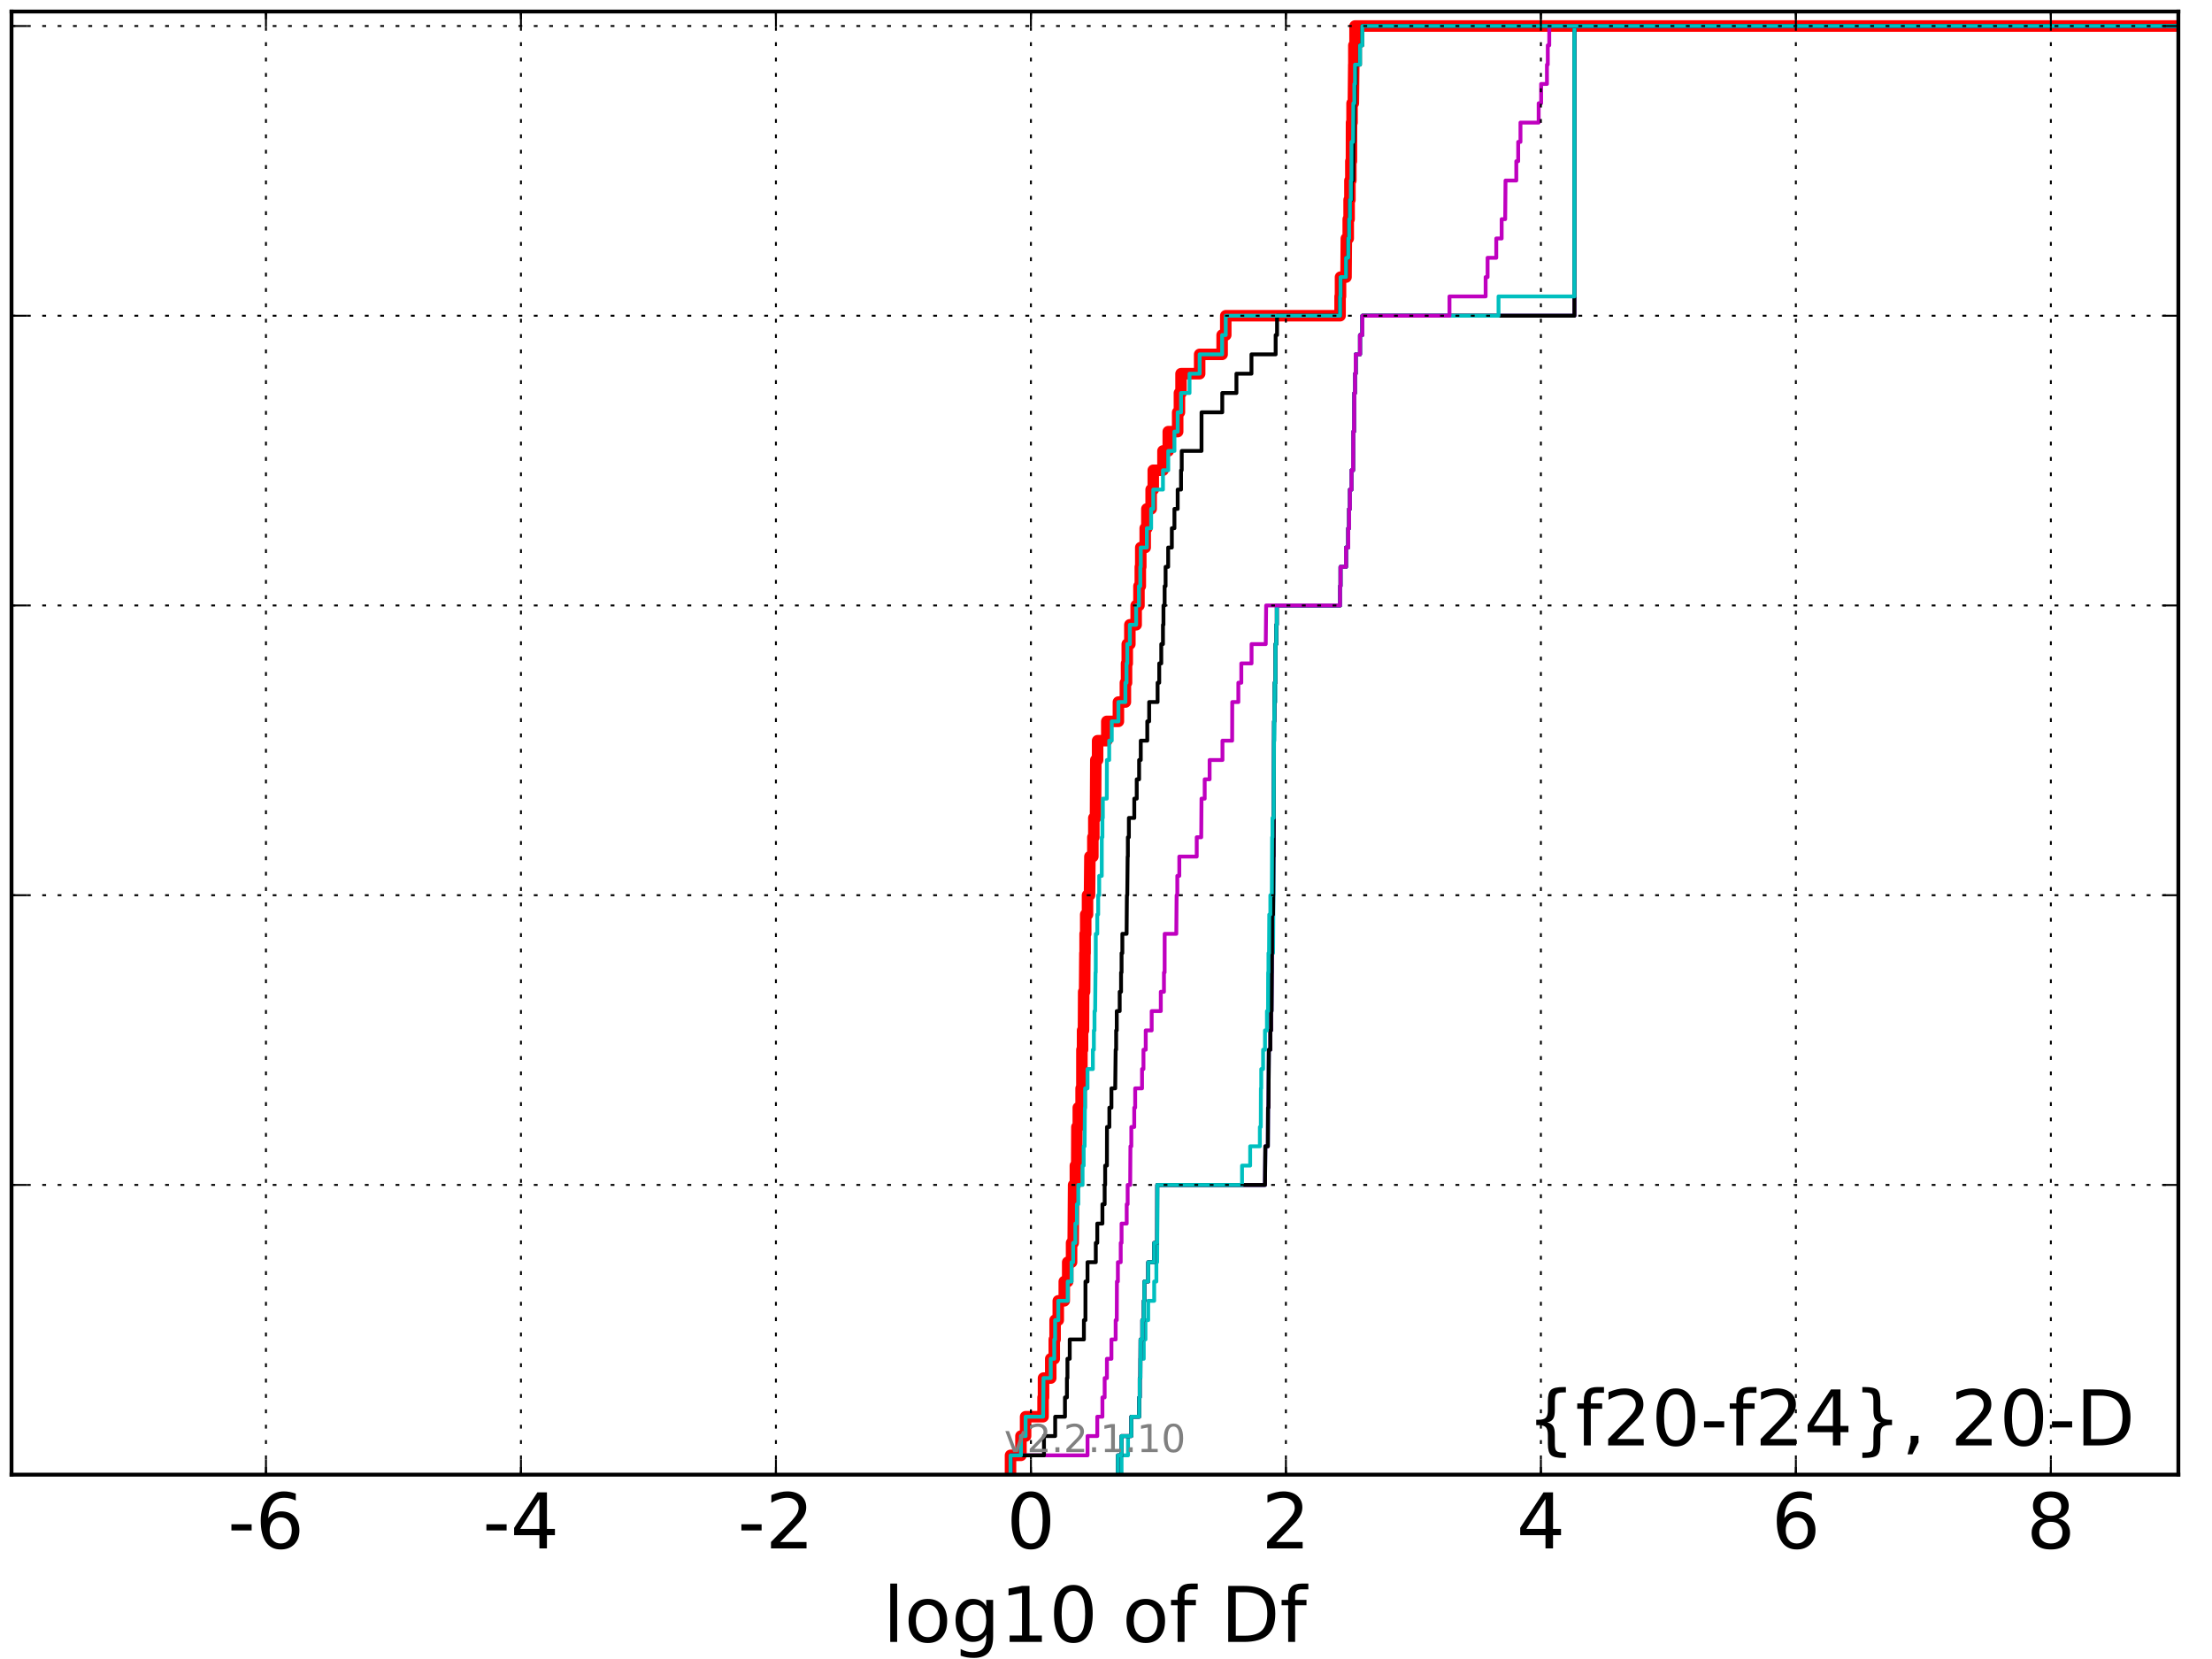 <?xml version="1.0" encoding="utf-8" standalone="no"?>
<!DOCTYPE svg PUBLIC "-//W3C//DTD SVG 1.1//EN"
  "http://www.w3.org/Graphics/SVG/1.1/DTD/svg11.dtd">
<!-- Created with matplotlib (http://matplotlib.org/) -->
<svg height="432pt" version="1.1" viewBox="0 0 576 432" width="576pt" xmlns="http://www.w3.org/2000/svg" xmlns:xlink="http://www.w3.org/1999/xlink">
 <defs>
  <style type="text/css">
*{stroke-linecap:butt;stroke-linejoin:round;stroke-miterlimit:100000;}
  </style>
 </defs>
 <g id="figure_1">
  <g id="patch_1">
   <path d="M 0 432 
L 576 432 
L 576 0 
L 0 0 
z
" style="fill:#ffffff;"/>
  </g>
  <g id="axes_1">
   <g id="patch_2">
    <path d="M 3 384 
L 567.24 384 
L 567.24 3 
L 3 3 
z
" style="fill:#ffffff;"/>
   </g>
   <g id="line2d_1">
    <path clip-path="url(#p2462dfb906)" d="M 263.137 384 
L 263.137 378.97 
L 265.856 378.97 
L 265.856 373.941 
L 267.063 373.941 
L 267.063 368.911 
L 271.611 368.911 
L 271.611 363.881 
L 271.727 363.881 
L 271.727 358.851 
L 273.613 358.851 
L 273.613 353.822 
L 274.531 353.822 
L 274.531 348.792 
L 274.745 348.792 
L 274.745 343.762 
L 275.573 343.762 
L 275.573 338.733 
L 277.133 338.733 
L 277.133 333.703 
L 278.027 333.703 
L 278.027 328.673 
L 279.034 328.673 
L 279.034 323.644 
L 279.456 323.644 
L 279.565 308.554 
L 280.022 308.554 
L 280.022 303.525 
L 280.378 303.525 
L 280.418 293.465 
L 280.786 293.465 
L 280.786 288.436 
L 281.516 288.436 
L 281.516 283.406 
L 281.72 283.406 
L 281.726 273.347 
L 281.899 273.347 
L 281.899 268.317 
L 282.138 268.317 
L 282.186 258.257 
L 282.429 258.257 
L 282.5 248.198 
L 282.557 248.198 
L 282.557 243.168 
L 282.717 243.168 
L 282.717 238.139 
L 283.187 238.139 
L 283.187 233.109 
L 283.712 233.109 
L 283.809 223.05 
L 284.578 223.05 
L 284.578 218.02 
L 284.831 218.02 
L 284.831 212.99 
L 285.266 212.99 
L 285.348 197.901 
L 285.817 197.901 
L 285.817 192.871 
L 288.208 192.871 
L 288.208 187.842 
L 291.231 187.842 
L 291.231 182.812 
L 293.048 182.812 
L 293.048 177.782 
L 293.35 177.782 
L 293.35 172.752 
L 293.537 172.752 
L 293.537 167.723 
L 294.214 167.723 
L 294.214 162.693 
L 295.853 162.693 
L 295.853 157.663 
L 296.582 157.663 
L 296.582 152.634 
L 296.934 152.634 
L 296.934 147.604 
L 297.054 147.604 
L 297.054 142.574 
L 298.209 142.574 
L 298.209 137.545 
L 298.641 137.545 
L 298.641 132.515 
L 299.753 132.515 
L 299.753 127.485 
L 300.307 127.485 
L 300.307 122.455 
L 302.834 122.455 
L 302.834 117.426 
L 304.212 117.426 
L 304.212 112.396 
L 306.664 112.396 
L 306.664 107.366 
L 307.119 107.366 
L 307.119 102.337 
L 307.54 102.337 
L 307.54 97.307 
L 312.388 97.307 
L 312.388 92.277 
L 318.239 92.277 
L 318.239 87.248 
L 319.186 87.248 
L 319.186 82.218 
L 348.954 82.218 
L 348.954 77.188 
L 349.067 77.188 
L 349.067 72.158 
L 350.503 72.158 
L 350.583 62.099 
L 351.077 62.099 
L 351.077 57.069 
L 351.304 57.069 
L 351.304 52.04 
L 351.515 52.04 
L 351.515 47.01 
L 351.758 47.01 
L 351.758 41.98 
L 351.916 41.98 
L 351.934 31.921 
L 352.074 31.921 
L 352.074 26.891 
L 352.409 26.891 
L 352.516 16.832 
L 352.541 16.832 
L 352.541 11.802 
L 352.846 11.802 
L 352.846 6.772 
L 352.846 6.772 
L 567.24 6.772 
L 567.24 6.772 
" style="fill:none;stroke:#ff0000;stroke-linecap:square;stroke-width:3.0;"/>
   </g>
   <g id="line2d_2">
    <path clip-path="url(#p2462dfb906)" d="M 292.053 384 
L 292.053 378.97 
L 293.734 378.97 
L 293.734 373.941 
L 294.594 373.941 
L 294.594 368.911 
L 296.648 368.911 
L 296.648 363.881 
L 296.785 363.881 
L 296.785 358.851 
L 296.955 358.851 
L 296.955 353.822 
L 297.833 353.822 
L 297.833 348.792 
L 298.275 348.792 
L 298.275 343.762 
L 298.989 343.762 
L 298.989 338.733 
L 300.549 338.733 
L 300.549 333.703 
L 301.116 333.703 
L 301.116 328.673 
L 301.322 328.673 
L 301.419 308.554 
L 329.404 308.554 
L 329.495 298.495 
L 330.149 298.495 
L 330.195 288.436 
L 330.307 288.436 
L 330.405 273.347 
L 330.795 273.347 
L 330.795 268.317 
L 330.994 268.317 
L 330.994 263.287 
L 331.106 263.287 
L 331.18 253.228 
L 331.258 253.228 
L 331.258 248.198 
L 331.503 248.198 
L 331.602 233.109 
L 331.646 233.109 
L 331.755 192.871 
L 331.84 192.871 
L 331.908 182.812 
L 332.122 182.812 
L 332.139 167.723 
L 332.35 167.723 
L 332.35 162.693 
L 332.482 162.693 
L 332.482 157.663 
L 348.954 157.663 
L 348.954 152.634 
L 349.067 152.634 
L 349.067 147.604 
L 350.503 147.604 
L 350.503 142.574 
L 351.077 142.574 
L 351.077 137.545 
L 351.304 137.545 
L 351.304 132.515 
L 351.515 132.515 
L 351.515 127.485 
L 351.934 127.485 
L 351.934 122.455 
L 352.338 122.455 
L 352.409 112.396 
L 352.587 112.396 
L 352.675 102.337 
L 352.846 102.337 
L 352.846 97.307 
L 353.022 97.307 
L 353.022 92.277 
L 354.141 92.277 
L 354.141 87.248 
L 354.745 87.248 
L 354.745 82.218 
L 409.973 82.218 
L 409.973 6.772 
L 409.973 6.772 
L 567.24 6.772 
L 567.24 6.772 
" style="fill:none;stroke:#00bfbf;stroke-linecap:square;"/>
   </g>
   <g id="line2d_3">
    <path clip-path="url(#p2462dfb906)" d="M 291.093 384 
L 291.093 378.97 
L 292.053 378.97 
L 292.053 373.941 
L 294.594 373.941 
L 294.594 368.911 
L 296.648 368.911 
L 296.648 363.881 
L 296.785 363.881 
L 296.785 358.851 
L 296.955 358.851 
L 296.997 348.792 
L 297.448 348.792 
L 297.448 343.762 
L 297.833 343.762 
L 297.833 338.733 
L 297.999 338.733 
L 297.999 333.703 
L 298.989 333.703 
L 298.989 328.673 
L 300.549 328.673 
L 300.549 323.644 
L 301.322 323.644 
L 301.34 308.554 
L 329.404 308.554 
L 329.495 298.495 
L 330.149 298.495 
L 330.195 288.436 
L 330.307 288.436 
L 330.405 273.347 
L 330.795 273.347 
L 330.795 268.317 
L 330.994 268.317 
L 330.994 263.287 
L 331.106 263.287 
L 331.205 248.198 
L 331.235 248.198 
L 331.258 238.139 
L 331.503 238.139 
L 331.602 223.05 
L 331.646 223.05 
L 331.755 187.842 
L 331.84 187.842 
L 331.908 177.782 
L 332.122 177.782 
L 332.139 167.723 
L 332.35 167.723 
L 332.35 162.693 
L 332.482 162.693 
L 332.482 157.663 
L 348.954 157.663 
L 348.954 152.634 
L 349.067 152.634 
L 349.067 147.604 
L 350.503 147.604 
L 350.503 142.574 
L 351.077 142.574 
L 351.077 137.545 
L 351.304 137.545 
L 351.304 132.515 
L 351.515 132.515 
L 351.515 127.485 
L 351.934 127.485 
L 351.934 122.455 
L 352.338 122.455 
L 352.409 112.396 
L 352.587 112.396 
L 352.675 102.337 
L 352.846 102.337 
L 352.846 97.307 
L 353.022 97.307 
L 353.022 92.277 
L 354.141 92.277 
L 354.141 87.248 
L 354.745 87.248 
L 354.745 82.218 
L 409.973 82.218 
L 409.973 6.772 
L 409.973 6.772 
L 567.24 6.772 
L 567.24 6.772 
" style="fill:none;stroke:#bf00bf;stroke-linecap:square;"/>
   </g>
   <g id="line2d_4">
    <path clip-path="url(#p2462dfb906)" d="M 291.093 384 
L 291.093 378.97 
L 292.053 378.97 
L 292.053 373.941 
L 294.594 373.941 
L 294.594 368.911 
L 296.648 368.911 
L 296.648 363.881 
L 296.785 363.881 
L 296.785 358.851 
L 296.955 358.851 
L 296.997 348.792 
L 297.448 348.792 
L 297.448 343.762 
L 297.833 343.762 
L 297.833 338.733 
L 297.999 338.733 
L 297.999 333.703 
L 298.989 333.703 
L 298.989 328.673 
L 300.549 328.673 
L 300.549 323.644 
L 301.322 323.644 
L 301.34 308.554 
L 329.404 308.554 
L 329.495 298.495 
L 330.149 298.495 
L 330.195 288.436 
L 330.307 288.436 
L 330.405 273.347 
L 330.795 273.347 
L 330.795 268.317 
L 330.994 268.317 
L 330.994 263.287 
L 331.106 263.287 
L 331.205 248.198 
L 331.235 248.198 
L 331.258 238.139 
L 331.503 238.139 
L 331.602 223.05 
L 331.646 223.05 
L 331.755 187.842 
L 331.84 187.842 
L 331.908 177.782 
L 332.122 177.782 
L 332.139 167.723 
L 332.35 167.723 
L 332.35 162.693 
L 332.482 162.693 
L 332.482 157.663 
L 348.954 157.663 
L 348.954 152.634 
L 349.067 152.634 
L 349.067 147.604 
L 350.503 147.604 
L 350.503 142.574 
L 351.077 142.574 
L 351.077 137.545 
L 351.304 137.545 
L 351.304 132.515 
L 351.515 132.515 
L 351.515 127.485 
L 351.934 127.485 
L 351.934 122.455 
L 352.338 122.455 
L 352.409 112.396 
L 352.587 112.396 
L 352.675 102.337 
L 352.846 102.337 
L 352.846 97.307 
L 353.022 97.307 
L 353.022 92.277 
L 354.141 92.277 
L 354.141 87.248 
L 354.745 87.248 
L 354.745 82.218 
L 409.973 82.218 
L 409.973 6.772 
L 409.973 6.772 
L 567.24 6.772 
L 567.24 6.772 
" style="fill:none;stroke:#000000;stroke-linecap:square;"/>
   </g>
   <g id="line2d_5">
    <path clip-path="url(#p2462dfb906)" d="M 291.093 384 
L 291.093 378.97 
L 292.053 378.97 
L 292.053 373.941 
L 294.594 373.941 
L 294.594 368.911 
L 296.648 368.911 
L 296.648 363.881 
L 296.785 363.881 
L 296.785 358.851 
L 296.955 358.851 
L 296.997 348.792 
L 297.448 348.792 
L 297.448 343.762 
L 297.833 343.762 
L 297.833 338.733 
L 297.999 338.733 
L 297.999 333.703 
L 298.989 333.703 
L 298.989 328.673 
L 300.549 328.673 
L 300.549 323.644 
L 301.322 323.644 
L 301.34 308.554 
L 323.425 308.554 
L 323.425 303.525 
L 325.54 303.525 
L 325.54 298.495 
L 328.063 298.495 
L 328.063 293.465 
L 328.307 293.465 
L 328.338 283.406 
L 328.426 283.406 
L 328.426 278.376 
L 328.907 278.376 
L 328.907 273.347 
L 329.404 273.347 
L 329.404 268.317 
L 329.91 268.317 
L 329.91 263.287 
L 330.195 263.287 
L 330.223 253.228 
L 330.307 253.228 
L 330.307 248.198 
L 330.459 248.198 
L 330.515 238.139 
L 330.795 238.139 
L 330.795 233.109 
L 331.18 233.109 
L 331.258 218.02 
L 331.352 218.02 
L 331.352 212.99 
L 331.67 212.99 
L 331.749 187.842 
L 331.84 187.842 
L 331.908 177.782 
L 332.122 177.782 
L 332.139 167.723 
L 332.35 167.723 
L 332.35 162.693 
L 332.482 162.693 
L 332.482 157.663 
L 348.954 157.663 
L 348.954 152.634 
L 349.067 152.634 
L 349.067 147.604 
L 350.503 147.604 
L 350.503 142.574 
L 351.077 142.574 
L 351.077 137.545 
L 351.304 137.545 
L 351.304 132.515 
L 351.515 132.515 
L 351.515 127.485 
L 351.934 127.485 
L 351.934 122.455 
L 352.338 122.455 
L 352.409 112.396 
L 352.587 112.396 
L 352.675 102.337 
L 352.846 102.337 
L 352.846 97.307 
L 353.022 97.307 
L 353.022 92.277 
L 354.141 92.277 
L 354.141 87.248 
L 354.745 87.248 
L 354.745 82.218 
L 390.215 82.218 
L 390.215 77.188 
L 409.973 77.188 
L 409.973 6.772 
L 409.973 6.772 
L 567.24 6.772 
L 567.24 6.772 
" style="fill:none;stroke:#00bfbf;stroke-linecap:square;"/>
   </g>
   <g id="line2d_6">
    <path clip-path="url(#p2462dfb906)" d="M 263.159 384 
L 263.159 378.97 
L 283.192 378.97 
L 283.192 373.941 
L 285.729 373.941 
L 285.729 368.911 
L 287.068 368.911 
L 287.068 363.881 
L 287.652 363.881 
L 287.652 358.851 
L 288.24 358.851 
L 288.24 353.822 
L 289.417 353.822 
L 289.417 348.792 
L 290.512 348.792 
L 290.512 343.762 
L 290.804 343.762 
L 290.843 333.703 
L 291.093 333.703 
L 291.093 328.673 
L 291.834 328.673 
L 291.834 323.644 
L 292.053 323.644 
L 292.053 318.614 
L 293.391 318.614 
L 293.391 313.584 
L 293.638 313.584 
L 293.638 308.554 
L 294.298 308.554 
L 294.361 298.495 
L 294.594 298.495 
L 294.594 293.465 
L 295.355 293.465 
L 295.355 288.436 
L 295.598 288.436 
L 295.598 283.406 
L 297.385 283.406 
L 297.385 278.376 
L 297.757 278.376 
L 297.757 273.347 
L 298.347 273.347 
L 298.347 268.317 
L 299.894 268.317 
L 299.894 263.287 
L 302.27 263.287 
L 302.27 258.257 
L 303.092 258.257 
L 303.092 253.228 
L 303.268 253.228 
L 303.279 243.168 
L 306.306 243.168 
L 306.39 233.109 
L 306.569 233.109 
L 306.569 228.079 
L 307.089 228.079 
L 307.089 223.05 
L 311.626 223.05 
L 311.626 218.02 
L 312.796 218.02 
L 312.871 207.96 
L 313.7 207.96 
L 313.7 202.931 
L 314.981 202.931 
L 314.981 197.901 
L 318.327 197.901 
L 318.327 192.871 
L 320.849 192.871 
L 320.877 182.812 
L 322.464 182.812 
L 322.464 177.782 
L 323.232 177.782 
L 323.232 172.752 
L 325.902 172.752 
L 325.902 167.723 
L 329.599 167.723 
L 329.702 157.663 
L 348.954 157.663 
L 348.954 152.634 
L 349.067 152.634 
L 349.067 147.604 
L 350.503 147.604 
L 350.503 142.574 
L 351.077 142.574 
L 351.077 137.545 
L 351.304 137.545 
L 351.304 132.515 
L 351.515 132.515 
L 351.515 127.485 
L 351.934 127.485 
L 351.934 122.455 
L 352.338 122.455 
L 352.409 112.396 
L 352.587 112.396 
L 352.675 102.337 
L 352.846 102.337 
L 352.846 97.307 
L 353.022 97.307 
L 353.022 92.277 
L 354.141 92.277 
L 354.141 87.248 
L 354.745 87.248 
L 354.745 82.218 
L 377.441 82.218 
L 377.441 77.188 
L 386.856 77.188 
L 386.856 72.158 
L 387.363 72.158 
L 387.363 67.129 
L 389.625 67.129 
L 389.625 62.099 
L 391.031 62.099 
L 391.031 57.069 
L 391.946 57.069 
L 392.036 47.01 
L 394.841 47.01 
L 394.841 41.98 
L 395.334 41.98 
L 395.334 36.95 
L 395.927 36.95 
L 395.927 31.921 
L 400.665 31.921 
L 400.665 26.891 
L 401.31 26.891 
L 401.31 21.861 
L 402.821 21.861 
L 402.821 16.832 
L 403.04 16.832 
L 403.04 11.802 
L 403.425 11.802 
L 403.425 6.772 
L 403.425 6.772 
L 567.24 6.772 
L 567.24 6.772 
" style="fill:none;stroke:#bf00bf;stroke-linecap:square;"/>
   </g>
   <g id="line2d_7">
    <path clip-path="url(#p2462dfb906)" d="M 263.137 384 
L 263.137 378.97 
L 271.852 378.97 
L 271.852 373.941 
L 274.765 373.941 
L 274.765 368.911 
L 277.318 368.911 
L 277.318 363.881 
L 277.829 363.881 
L 277.829 358.851 
L 277.96 358.851 
L 277.96 353.822 
L 278.554 353.822 
L 278.554 348.792 
L 282.247 348.792 
L 282.247 343.762 
L 282.644 343.762 
L 282.653 333.703 
L 283.187 333.703 
L 283.187 328.673 
L 285.345 328.673 
L 285.345 323.644 
L 285.729 323.644 
L 285.729 318.614 
L 287.068 318.614 
L 287.068 313.584 
L 287.652 313.584 
L 287.652 308.554 
L 287.782 308.554 
L 287.782 303.525 
L 288.24 303.525 
L 288.261 293.465 
L 288.875 293.465 
L 288.875 288.436 
L 289.417 288.436 
L 289.417 283.406 
L 290.401 283.406 
L 290.512 273.347 
L 290.642 273.347 
L 290.642 268.317 
L 290.804 268.317 
L 290.804 263.287 
L 291.565 263.287 
L 291.565 258.257 
L 291.921 258.257 
L 291.921 253.228 
L 292.053 253.228 
L 292.053 248.198 
L 292.258 248.198 
L 292.258 243.168 
L 293.364 243.168 
L 293.445 233.109 
L 293.537 233.109 
L 293.638 223.05 
L 293.695 223.05 
L 293.695 218.02 
L 293.958 218.02 
L 293.958 212.99 
L 295.367 212.99 
L 295.367 207.96 
L 296.004 207.96 
L 296.004 202.931 
L 296.622 202.931 
L 296.622 197.901 
L 297.054 197.901 
L 297.054 192.871 
L 298.748 192.871 
L 298.748 187.842 
L 299.239 187.842 
L 299.239 182.812 
L 301.435 182.812 
L 301.435 177.782 
L 301.862 177.782 
L 301.862 172.752 
L 302.391 172.752 
L 302.391 167.723 
L 302.834 167.723 
L 302.834 162.693 
L 302.962 162.693 
L 302.962 157.663 
L 303.268 157.663 
L 303.268 152.634 
L 303.518 152.634 
L 303.518 147.604 
L 304.188 147.604 
L 304.188 142.574 
L 305.146 142.574 
L 305.146 137.545 
L 305.82 137.545 
L 305.82 132.515 
L 306.664 132.515 
L 306.664 127.485 
L 307.54 127.485 
L 307.54 122.455 
L 307.719 122.455 
L 307.719 117.426 
L 312.871 117.426 
L 312.877 107.366 
L 318.275 107.366 
L 318.275 102.337 
L 321.964 102.337 
L 321.964 97.307 
L 325.878 97.307 
L 325.878 92.277 
L 332.178 92.277 
L 332.178 87.248 
L 332.544 87.248 
L 332.544 82.218 
L 348.954 82.218 
L 348.954 77.188 
L 349.067 77.188 
L 349.067 72.158 
L 350.503 72.158 
L 350.503 67.129 
L 351.077 67.129 
L 351.077 62.099 
L 351.304 62.099 
L 351.304 57.069 
L 351.515 57.069 
L 351.515 52.04 
L 351.934 52.04 
L 351.934 47.01 
L 352.338 47.01 
L 352.409 36.95 
L 352.587 36.95 
L 352.675 26.891 
L 352.846 26.891 
L 352.846 21.861 
L 353.022 21.861 
L 353.022 16.832 
L 354.141 16.832 
L 354.141 11.802 
L 354.745 11.802 
L 354.745 6.772 
L 354.745 6.772 
L 567.24 6.772 
L 567.24 6.772 
" style="fill:none;stroke:#000000;stroke-linecap:square;"/>
   </g>
   <g id="line2d_8">
    <path clip-path="url(#p2462dfb906)" d="M 263.137 384 
L 263.137 378.97 
L 265.856 378.97 
L 265.856 373.941 
L 267.063 373.941 
L 267.063 368.911 
L 271.617 368.911 
L 271.727 358.851 
L 273.613 358.851 
L 273.613 353.822 
L 274.531 353.822 
L 274.531 348.792 
L 274.745 348.792 
L 274.745 343.762 
L 275.573 343.762 
L 275.573 338.733 
L 278.027 338.733 
L 278.027 333.703 
L 279.034 333.703 
L 279.034 328.673 
L 279.456 328.673 
L 279.456 323.644 
L 280.022 323.644 
L 280.022 318.614 
L 280.418 318.614 
L 280.418 313.584 
L 280.786 313.584 
L 280.786 308.554 
L 281.899 308.554 
L 281.899 303.525 
L 282.186 303.525 
L 282.186 298.495 
L 282.429 298.495 
L 282.5 288.436 
L 282.557 288.436 
L 282.557 283.406 
L 283.187 283.406 
L 283.187 278.376 
L 284.578 278.376 
L 284.578 273.347 
L 284.841 273.347 
L 284.841 268.317 
L 285.006 268.317 
L 285.006 263.287 
L 285.172 263.287 
L 285.265 253.228 
L 285.337 253.228 
L 285.345 243.168 
L 285.729 243.168 
L 285.729 238.139 
L 285.967 238.139 
L 285.967 233.109 
L 286.226 233.109 
L 286.226 228.079 
L 286.897 228.079 
L 286.902 218.02 
L 287.068 218.02 
L 287.068 212.99 
L 287.18 212.99 
L 287.18 207.96 
L 288.208 207.96 
L 288.24 197.901 
L 288.83 197.901 
L 288.83 192.871 
L 289.501 192.871 
L 289.501 187.842 
L 291.231 187.842 
L 291.231 182.812 
L 293.048 182.812 
L 293.048 177.782 
L 293.35 177.782 
L 293.35 172.752 
L 293.537 172.752 
L 293.537 167.723 
L 294.214 167.723 
L 294.214 162.693 
L 295.853 162.693 
L 295.853 157.663 
L 296.582 157.663 
L 296.582 152.634 
L 296.934 152.634 
L 296.934 147.604 
L 297.054 147.604 
L 297.054 142.574 
L 298.641 142.574 
L 298.641 137.545 
L 299.753 137.545 
L 299.753 132.515 
L 300.307 132.515 
L 300.307 127.485 
L 302.834 127.485 
L 302.834 122.455 
L 304.212 122.455 
L 304.212 117.426 
L 305.82 117.426 
L 305.82 112.396 
L 306.664 112.396 
L 306.664 107.366 
L 307.54 107.366 
L 307.54 102.337 
L 309.753 102.337 
L 309.753 97.307 
L 312.388 97.307 
L 312.388 92.277 
L 318.239 92.277 
L 318.239 87.248 
L 319.186 87.248 
L 319.186 82.218 
L 348.954 82.218 
L 348.954 77.188 
L 349.067 77.188 
L 349.067 72.158 
L 350.503 72.158 
L 350.503 67.129 
L 351.077 67.129 
L 351.077 62.099 
L 351.304 62.099 
L 351.304 57.069 
L 351.515 57.069 
L 351.515 52.04 
L 351.758 52.04 
L 351.758 47.01 
L 351.916 47.01 
L 351.934 36.95 
L 352.338 36.95 
L 352.409 26.891 
L 352.675 26.891 
L 352.675 21.861 
L 352.846 21.861 
L 352.846 16.832 
L 354.141 16.832 
L 354.141 11.802 
L 354.745 11.802 
L 354.745 6.772 
L 354.745 6.772 
L 567.24 6.772 
L 567.24 6.772 
" style="fill:none;stroke:#00bfbf;stroke-linecap:square;"/>
   </g>
   <g id="patch_3">
    <path d="M 3 3 
L 567.24 3 
" style="fill:none;stroke:#000000;stroke-linecap:square;stroke-linejoin:miter;"/>
   </g>
   <g id="patch_4">
    <path d="M 567.24 384 
L 567.24 3 
" style="fill:none;stroke:#000000;stroke-linecap:square;stroke-linejoin:miter;"/>
   </g>
   <g id="patch_5">
    <path d="M 3 384 
L 567.24 384 
" style="fill:none;stroke:#000000;stroke-linecap:square;stroke-linejoin:miter;"/>
   </g>
   <g id="patch_6">
    <path d="M 3 384 
L 3 3 
" style="fill:none;stroke:#000000;stroke-linecap:square;stroke-linejoin:miter;"/>
   </g>
   <g id="matplotlib.axis_1">
    <g id="xtick_1"/>
    <g id="xtick_2">
     <g id="line2d_9">
      <path clip-path="url(#p2462dfb906)" d="M 69.255 384 
L 69.255 3 
" style="fill:none;stroke:#000000;stroke-dasharray:1,3;stroke-dashoffset:0.0;stroke-width:0.5;"/>
     </g>
     <g id="line2d_10">
      <defs>
       <path d="M 0 0 
L 0 -4 
" id="me1a0be12e6" style="stroke:#000000;stroke-width:0.5;"/>
      </defs>
      <g>
       <use style="stroke:#000000;stroke-width:0.5;" x="69.255" xlink:href="#me1a0be12e6" y="384.0"/>
      </g>
     </g>
     <g id="line2d_11">
      <defs>
       <path d="M 0 0 
L 0 4 
" id="m940596f334" style="stroke:#000000;stroke-width:0.5;"/>
      </defs>
      <g>
       <use style="stroke:#000000;stroke-width:0.5;" x="69.255" xlink:href="#m940596f334" y="3.0"/>
      </g>
     </g>
     <g id="text_1">
      <!-- -6 -->
      <defs>
       <path d="M 33.016 40.375 
Q 26.375 40.375 22.484 35.828 
Q 18.609 31.297 18.609 23.391 
Q 18.609 15.531 22.484 10.953 
Q 26.375 6.391 33.016 6.391 
Q 39.656 6.391 43.531 10.953 
Q 47.406 15.531 47.406 23.391 
Q 47.406 31.297 43.531 35.828 
Q 39.656 40.375 33.016 40.375 
M 52.594 71.297 
L 52.594 62.312 
Q 48.875 64.062 45.094 64.984 
Q 41.312 65.922 37.594 65.922 
Q 27.828 65.922 22.672 59.328 
Q 17.531 52.734 16.797 39.406 
Q 19.672 43.656 24.016 45.922 
Q 28.375 48.188 33.594 48.188 
Q 44.578 48.188 50.953 41.516 
Q 57.328 34.859 57.328 23.391 
Q 57.328 12.156 50.688 5.359 
Q 44.047 -1.422 33.016 -1.422 
Q 20.359 -1.422 13.672 8.266 
Q 6.984 17.969 6.984 36.375 
Q 6.984 53.656 15.188 63.938 
Q 23.391 74.219 37.203 74.219 
Q 40.922 74.219 44.703 73.484 
Q 48.484 72.75 52.594 71.297 
" id="BitstreamVeraSans-Roman-36"/>
       <path d="M 4.891 31.391 
L 31.203 31.391 
L 31.203 23.391 
L 4.891 23.391 
z
" id="BitstreamVeraSans-Roman-2d"/>
      </defs>
      <g transform="translate(59.284 403.197)scale(0.2 -0.2)">
       <use xlink:href="#BitstreamVeraSans-Roman-2d"/>
       <use x="36.084" xlink:href="#BitstreamVeraSans-Roman-36"/>
      </g>
     </g>
    </g>
    <g id="xtick_3">
     <g id="line2d_12">
      <path clip-path="url(#p2462dfb906)" d="M 135.653 384 
L 135.653 3 
" style="fill:none;stroke:#000000;stroke-dasharray:1,3;stroke-dashoffset:0.0;stroke-width:0.5;"/>
     </g>
     <g id="line2d_13">
      <g>
       <use style="stroke:#000000;stroke-width:0.5;" x="135.653" xlink:href="#me1a0be12e6" y="384.0"/>
      </g>
     </g>
     <g id="line2d_14">
      <g>
       <use style="stroke:#000000;stroke-width:0.5;" x="135.653" xlink:href="#m940596f334" y="3.0"/>
      </g>
     </g>
     <g id="text_2">
      <!-- -4 -->
      <defs>
       <path d="M 37.797 64.312 
L 12.891 25.391 
L 37.797 25.391 
z
M 35.203 72.906 
L 47.609 72.906 
L 47.609 25.391 
L 58.016 25.391 
L 58.016 17.188 
L 47.609 17.188 
L 47.609 0 
L 37.797 0 
L 37.797 17.188 
L 4.891 17.188 
L 4.891 26.703 
z
" id="BitstreamVeraSans-Roman-34"/>
      </defs>
      <g transform="translate(125.682 403.197)scale(0.2 -0.2)">
       <use xlink:href="#BitstreamVeraSans-Roman-2d"/>
       <use x="36.084" xlink:href="#BitstreamVeraSans-Roman-34"/>
      </g>
     </g>
    </g>
    <g id="xtick_4">
     <g id="line2d_15">
      <path clip-path="url(#p2462dfb906)" d="M 202.051 384 
L 202.051 3 
" style="fill:none;stroke:#000000;stroke-dasharray:1,3;stroke-dashoffset:0.0;stroke-width:0.5;"/>
     </g>
     <g id="line2d_16">
      <g>
       <use style="stroke:#000000;stroke-width:0.5;" x="202.051" xlink:href="#me1a0be12e6" y="384.0"/>
      </g>
     </g>
     <g id="line2d_17">
      <g>
       <use style="stroke:#000000;stroke-width:0.5;" x="202.051" xlink:href="#m940596f334" y="3.0"/>
      </g>
     </g>
     <g id="text_3">
      <!-- -2 -->
      <defs>
       <path d="M 19.188 8.297 
L 53.609 8.297 
L 53.609 0 
L 7.328 0 
L 7.328 8.297 
Q 12.938 14.109 22.625 23.891 
Q 32.328 33.688 34.812 36.531 
Q 39.547 41.844 41.422 45.531 
Q 43.312 49.219 43.312 52.781 
Q 43.312 58.594 39.234 62.25 
Q 35.156 65.922 28.609 65.922 
Q 23.969 65.922 18.812 64.312 
Q 13.672 62.703 7.812 59.422 
L 7.812 69.391 
Q 13.766 71.781 18.938 73 
Q 24.125 74.219 28.422 74.219 
Q 39.75 74.219 46.484 68.547 
Q 53.219 62.891 53.219 53.422 
Q 53.219 48.922 51.531 44.891 
Q 49.859 40.875 45.406 35.406 
Q 44.188 33.984 37.641 27.219 
Q 31.109 20.453 19.188 8.297 
" id="BitstreamVeraSans-Roman-32"/>
      </defs>
      <g transform="translate(192.08 403.197)scale(0.2 -0.2)">
       <use xlink:href="#BitstreamVeraSans-Roman-2d"/>
       <use x="36.084" xlink:href="#BitstreamVeraSans-Roman-32"/>
      </g>
     </g>
    </g>
    <g id="xtick_5">
     <g id="line2d_18">
      <path clip-path="url(#p2462dfb906)" d="M 268.449 384 
L 268.449 3 
" style="fill:none;stroke:#000000;stroke-dasharray:1,3;stroke-dashoffset:0.0;stroke-width:0.5;"/>
     </g>
     <g id="line2d_19">
      <g>
       <use style="stroke:#000000;stroke-width:0.5;" x="268.449" xlink:href="#me1a0be12e6" y="384.0"/>
      </g>
     </g>
     <g id="line2d_20">
      <g>
       <use style="stroke:#000000;stroke-width:0.5;" x="268.449" xlink:href="#m940596f334" y="3.0"/>
      </g>
     </g>
     <g id="text_4">
      <!-- 0 -->
      <defs>
       <path d="M 31.781 66.406 
Q 24.172 66.406 20.328 58.906 
Q 16.5 51.422 16.5 36.375 
Q 16.5 21.391 20.328 13.891 
Q 24.172 6.391 31.781 6.391 
Q 39.453 6.391 43.281 13.891 
Q 47.125 21.391 47.125 36.375 
Q 47.125 51.422 43.281 58.906 
Q 39.453 66.406 31.781 66.406 
M 31.781 74.219 
Q 44.047 74.219 50.516 64.516 
Q 56.984 54.828 56.984 36.375 
Q 56.984 17.969 50.516 8.266 
Q 44.047 -1.422 31.781 -1.422 
Q 19.531 -1.422 13.062 8.266 
Q 6.594 17.969 6.594 36.375 
Q 6.594 54.828 13.062 64.516 
Q 19.531 74.219 31.781 74.219 
" id="BitstreamVeraSans-Roman-30"/>
      </defs>
      <g transform="translate(262.086 403.197)scale(0.2 -0.2)">
       <use xlink:href="#BitstreamVeraSans-Roman-30"/>
      </g>
     </g>
    </g>
    <g id="xtick_6">
     <g id="line2d_21">
      <path clip-path="url(#p2462dfb906)" d="M 334.847 384 
L 334.847 3 
" style="fill:none;stroke:#000000;stroke-dasharray:1,3;stroke-dashoffset:0.0;stroke-width:0.5;"/>
     </g>
     <g id="line2d_22">
      <g>
       <use style="stroke:#000000;stroke-width:0.5;" x="334.847" xlink:href="#me1a0be12e6" y="384.0"/>
      </g>
     </g>
     <g id="line2d_23">
      <g>
       <use style="stroke:#000000;stroke-width:0.5;" x="334.847" xlink:href="#m940596f334" y="3.0"/>
      </g>
     </g>
     <g id="text_5">
      <!-- 2 -->
      <g transform="translate(328.484 403.197)scale(0.2 -0.2)">
       <use xlink:href="#BitstreamVeraSans-Roman-32"/>
      </g>
     </g>
    </g>
    <g id="xtick_7">
     <g id="line2d_24">
      <path clip-path="url(#p2462dfb906)" d="M 401.245 384 
L 401.245 3 
" style="fill:none;stroke:#000000;stroke-dasharray:1,3;stroke-dashoffset:0.0;stroke-width:0.5;"/>
     </g>
     <g id="line2d_25">
      <g>
       <use style="stroke:#000000;stroke-width:0.5;" x="401.245" xlink:href="#me1a0be12e6" y="384.0"/>
      </g>
     </g>
     <g id="line2d_26">
      <g>
       <use style="stroke:#000000;stroke-width:0.5;" x="401.245" xlink:href="#m940596f334" y="3.0"/>
      </g>
     </g>
     <g id="text_6">
      <!-- 4 -->
      <g transform="translate(394.882 403.197)scale(0.2 -0.2)">
       <use xlink:href="#BitstreamVeraSans-Roman-34"/>
      </g>
     </g>
    </g>
    <g id="xtick_8">
     <g id="line2d_27">
      <path clip-path="url(#p2462dfb906)" d="M 467.643 384 
L 467.643 3 
" style="fill:none;stroke:#000000;stroke-dasharray:1,3;stroke-dashoffset:0.0;stroke-width:0.5;"/>
     </g>
     <g id="line2d_28">
      <g>
       <use style="stroke:#000000;stroke-width:0.5;" x="467.643" xlink:href="#me1a0be12e6" y="384.0"/>
      </g>
     </g>
     <g id="line2d_29">
      <g>
       <use style="stroke:#000000;stroke-width:0.5;" x="467.643" xlink:href="#m940596f334" y="3.0"/>
      </g>
     </g>
     <g id="text_7">
      <!-- 6 -->
      <g transform="translate(461.28 403.197)scale(0.2 -0.2)">
       <use xlink:href="#BitstreamVeraSans-Roman-36"/>
      </g>
     </g>
    </g>
    <g id="xtick_9">
     <g id="line2d_30">
      <path clip-path="url(#p2462dfb906)" d="M 534.041 384 
L 534.041 3 
" style="fill:none;stroke:#000000;stroke-dasharray:1,3;stroke-dashoffset:0.0;stroke-width:0.5;"/>
     </g>
     <g id="line2d_31">
      <g>
       <use style="stroke:#000000;stroke-width:0.5;" x="534.041" xlink:href="#me1a0be12e6" y="384.0"/>
      </g>
     </g>
     <g id="line2d_32">
      <g>
       <use style="stroke:#000000;stroke-width:0.5;" x="534.041" xlink:href="#m940596f334" y="3.0"/>
      </g>
     </g>
     <g id="text_8">
      <!-- 8 -->
      <defs>
       <path d="M 31.781 34.625 
Q 24.75 34.625 20.719 30.859 
Q 16.703 27.094 16.703 20.516 
Q 16.703 13.922 20.719 10.156 
Q 24.75 6.391 31.781 6.391 
Q 38.812 6.391 42.859 10.172 
Q 46.922 13.969 46.922 20.516 
Q 46.922 27.094 42.891 30.859 
Q 38.875 34.625 31.781 34.625 
M 21.922 38.812 
Q 15.578 40.375 12.031 44.719 
Q 8.5 49.078 8.5 55.328 
Q 8.5 64.062 14.719 69.141 
Q 20.953 74.219 31.781 74.219 
Q 42.672 74.219 48.875 69.141 
Q 55.078 64.062 55.078 55.328 
Q 55.078 49.078 51.531 44.719 
Q 48 40.375 41.703 38.812 
Q 48.828 37.156 52.797 32.312 
Q 56.781 27.484 56.781 20.516 
Q 56.781 9.906 50.312 4.234 
Q 43.844 -1.422 31.781 -1.422 
Q 19.734 -1.422 13.25 4.234 
Q 6.781 9.906 6.781 20.516 
Q 6.781 27.484 10.781 32.312 
Q 14.797 37.156 21.922 38.812 
M 18.312 54.391 
Q 18.312 48.734 21.844 45.562 
Q 25.391 42.391 31.781 42.391 
Q 38.141 42.391 41.719 45.562 
Q 45.312 48.734 45.312 54.391 
Q 45.312 60.062 41.719 63.234 
Q 38.141 66.406 31.781 66.406 
Q 25.391 66.406 21.844 63.234 
Q 18.312 60.062 18.312 54.391 
" id="BitstreamVeraSans-Roman-38"/>
      </defs>
      <g transform="translate(527.678 403.197)scale(0.2 -0.2)">
       <use xlink:href="#BitstreamVeraSans-Roman-38"/>
      </g>
     </g>
    </g>
    <g id="xtick_10"/>
    <g id="xtick_11">
     <g id="line2d_33">
      <defs>
       <path d="M 0 0 
L 0 -2 
" id="m35f03c4543" style="stroke:#000000;stroke-width:0.5;"/>
      </defs>
      <g>
       <use style="stroke:#000000;stroke-width:0.5;" x="69.255" xlink:href="#m35f03c4543" y="384.0"/>
      </g>
     </g>
     <g id="line2d_34">
      <defs>
       <path d="M 0 0 
L 0 2 
" id="m17d5a7e84b" style="stroke:#000000;stroke-width:0.5;"/>
      </defs>
      <g>
       <use style="stroke:#000000;stroke-width:0.5;" x="69.255" xlink:href="#m17d5a7e84b" y="3.0"/>
      </g>
     </g>
    </g>
    <g id="xtick_12">
     <g id="line2d_35">
      <g>
       <use style="stroke:#000000;stroke-width:0.5;" x="135.653" xlink:href="#m35f03c4543" y="384.0"/>
      </g>
     </g>
     <g id="line2d_36">
      <g>
       <use style="stroke:#000000;stroke-width:0.5;" x="135.653" xlink:href="#m17d5a7e84b" y="3.0"/>
      </g>
     </g>
    </g>
    <g id="xtick_13">
     <g id="line2d_37">
      <g>
       <use style="stroke:#000000;stroke-width:0.5;" x="202.051" xlink:href="#m35f03c4543" y="384.0"/>
      </g>
     </g>
     <g id="line2d_38">
      <g>
       <use style="stroke:#000000;stroke-width:0.5;" x="202.051" xlink:href="#m17d5a7e84b" y="3.0"/>
      </g>
     </g>
    </g>
    <g id="xtick_14">
     <g id="line2d_39">
      <g>
       <use style="stroke:#000000;stroke-width:0.5;" x="268.449" xlink:href="#m35f03c4543" y="384.0"/>
      </g>
     </g>
     <g id="line2d_40">
      <g>
       <use style="stroke:#000000;stroke-width:0.5;" x="268.449" xlink:href="#m17d5a7e84b" y="3.0"/>
      </g>
     </g>
    </g>
    <g id="xtick_15">
     <g id="line2d_41">
      <g>
       <use style="stroke:#000000;stroke-width:0.5;" x="334.847" xlink:href="#m35f03c4543" y="384.0"/>
      </g>
     </g>
     <g id="line2d_42">
      <g>
       <use style="stroke:#000000;stroke-width:0.5;" x="334.847" xlink:href="#m17d5a7e84b" y="3.0"/>
      </g>
     </g>
    </g>
    <g id="xtick_16">
     <g id="line2d_43">
      <g>
       <use style="stroke:#000000;stroke-width:0.5;" x="401.245" xlink:href="#m35f03c4543" y="384.0"/>
      </g>
     </g>
     <g id="line2d_44">
      <g>
       <use style="stroke:#000000;stroke-width:0.5;" x="401.245" xlink:href="#m17d5a7e84b" y="3.0"/>
      </g>
     </g>
    </g>
    <g id="xtick_17">
     <g id="line2d_45">
      <g>
       <use style="stroke:#000000;stroke-width:0.5;" x="467.643" xlink:href="#m35f03c4543" y="384.0"/>
      </g>
     </g>
     <g id="line2d_46">
      <g>
       <use style="stroke:#000000;stroke-width:0.5;" x="467.643" xlink:href="#m17d5a7e84b" y="3.0"/>
      </g>
     </g>
    </g>
    <g id="xtick_18">
     <g id="line2d_47">
      <g>
       <use style="stroke:#000000;stroke-width:0.5;" x="534.041" xlink:href="#m35f03c4543" y="384.0"/>
      </g>
     </g>
     <g id="line2d_48">
      <g>
       <use style="stroke:#000000;stroke-width:0.5;" x="534.041" xlink:href="#m17d5a7e84b" y="3.0"/>
      </g>
     </g>
    </g>
    <g id="text_9">
     <!-- log10 of Df -->
     <defs>
      <path id="BitstreamVeraSans-Roman-20"/>
      <path d="M 12.406 8.297 
L 28.516 8.297 
L 28.516 63.922 
L 10.984 60.406 
L 10.984 69.391 
L 28.422 72.906 
L 38.281 72.906 
L 38.281 8.297 
L 54.391 8.297 
L 54.391 0 
L 12.406 0 
z
" id="BitstreamVeraSans-Roman-31"/>
      <path d="M 30.609 48.391 
Q 23.391 48.391 19.188 42.75 
Q 14.984 37.109 14.984 27.297 
Q 14.984 17.484 19.156 11.844 
Q 23.344 6.203 30.609 6.203 
Q 37.797 6.203 41.984 11.859 
Q 46.188 17.531 46.188 27.297 
Q 46.188 37.016 41.984 42.703 
Q 37.797 48.391 30.609 48.391 
M 30.609 56 
Q 42.328 56 49.016 48.375 
Q 55.719 40.766 55.719 27.297 
Q 55.719 13.875 49.016 6.219 
Q 42.328 -1.422 30.609 -1.422 
Q 18.844 -1.422 12.172 6.219 
Q 5.516 13.875 5.516 27.297 
Q 5.516 40.766 12.172 48.375 
Q 18.844 56 30.609 56 
" id="BitstreamVeraSans-Roman-6f"/>
      <path d="M 9.422 75.984 
L 18.406 75.984 
L 18.406 0 
L 9.422 0 
z
" id="BitstreamVeraSans-Roman-6c"/>
      <path d="M 19.672 64.797 
L 19.672 8.109 
L 31.594 8.109 
Q 46.688 8.109 53.688 14.938 
Q 60.688 21.781 60.688 36.531 
Q 60.688 51.172 53.688 57.984 
Q 46.688 64.797 31.594 64.797 
z
M 9.812 72.906 
L 30.078 72.906 
Q 51.266 72.906 61.172 64.094 
Q 71.094 55.281 71.094 36.531 
Q 71.094 17.672 61.125 8.828 
Q 51.172 0 30.078 0 
L 9.812 0 
z
" id="BitstreamVeraSans-Roman-44"/>
      <path d="M 45.406 27.984 
Q 45.406 37.75 41.375 43.109 
Q 37.359 48.484 30.078 48.484 
Q 22.859 48.484 18.828 43.109 
Q 14.797 37.75 14.797 27.984 
Q 14.797 18.266 18.828 12.891 
Q 22.859 7.516 30.078 7.516 
Q 37.359 7.516 41.375 12.891 
Q 45.406 18.266 45.406 27.984 
M 54.391 6.781 
Q 54.391 -7.172 48.188 -13.984 
Q 42 -20.797 29.203 -20.797 
Q 24.469 -20.797 20.266 -20.094 
Q 16.062 -19.391 12.109 -17.922 
L 12.109 -9.188 
Q 16.062 -11.328 19.922 -12.344 
Q 23.781 -13.375 27.781 -13.375 
Q 36.625 -13.375 41.016 -8.766 
Q 45.406 -4.156 45.406 5.172 
L 45.406 9.625 
Q 42.625 4.781 38.281 2.391 
Q 33.938 0 27.875 0 
Q 17.828 0 11.672 7.656 
Q 5.516 15.328 5.516 27.984 
Q 5.516 40.672 11.672 48.328 
Q 17.828 56 27.875 56 
Q 33.938 56 38.281 53.609 
Q 42.625 51.219 45.406 46.391 
L 45.406 54.688 
L 54.391 54.688 
z
" id="BitstreamVeraSans-Roman-67"/>
      <path d="M 37.109 75.984 
L 37.109 68.5 
L 28.516 68.5 
Q 23.688 68.5 21.797 66.547 
Q 19.922 64.594 19.922 59.516 
L 19.922 54.688 
L 34.719 54.688 
L 34.719 47.703 
L 19.922 47.703 
L 19.922 0 
L 10.891 0 
L 10.891 47.703 
L 2.297 47.703 
L 2.297 54.688 
L 10.891 54.688 
L 10.891 58.5 
Q 10.891 67.625 15.141 71.797 
Q 19.391 75.984 28.609 75.984 
z
" id="BitstreamVeraSans-Roman-66"/>
     </defs>
     <g transform="translate(229.934 427.553)scale(0.2 -0.2)">
      <use xlink:href="#BitstreamVeraSans-Roman-6c"/>
      <use x="27.783" xlink:href="#BitstreamVeraSans-Roman-6f"/>
      <use x="88.965" xlink:href="#BitstreamVeraSans-Roman-67"/>
      <use x="152.441" xlink:href="#BitstreamVeraSans-Roman-31"/>
      <use x="216.064" xlink:href="#BitstreamVeraSans-Roman-30"/>
      <use x="279.688" xlink:href="#BitstreamVeraSans-Roman-20"/>
      <use x="311.475" xlink:href="#BitstreamVeraSans-Roman-6f"/>
      <use x="372.656" xlink:href="#BitstreamVeraSans-Roman-66"/>
      <use x="407.861" xlink:href="#BitstreamVeraSans-Roman-20"/>
      <use x="439.648" xlink:href="#BitstreamVeraSans-Roman-44"/>
      <use x="516.65" xlink:href="#BitstreamVeraSans-Roman-66"/>
     </g>
    </g>
   </g>
   <g id="matplotlib.axis_2">
    <g id="ytick_1">
     <g id="line2d_49">
      <path clip-path="url(#p2462dfb906)" d="M 3 384 
L 567.24 384 
" style="fill:none;stroke:#000000;stroke-dasharray:1,3;stroke-dashoffset:0.0;stroke-width:0.5;"/>
     </g>
     <g id="line2d_50">
      <defs>
       <path d="M 0 0 
L 4 0 
" id="m546a11e95e" style="stroke:#000000;stroke-width:0.5;"/>
      </defs>
      <g>
       <use style="stroke:#000000;stroke-width:0.5;" x="3.0" xlink:href="#m546a11e95e" y="384.0"/>
      </g>
     </g>
     <g id="line2d_51">
      <defs>
       <path d="M 0 0 
L -4 0 
" id="mc8b1796a68" style="stroke:#000000;stroke-width:0.5;"/>
      </defs>
      <g>
       <use style="stroke:#000000;stroke-width:0.5;" x="567.24" xlink:href="#mc8b1796a68" y="384.0"/>
      </g>
     </g>
    </g>
    <g id="ytick_2">
     <g id="line2d_52">
      <path clip-path="url(#p2462dfb906)" d="M 3 308.554 
L 567.24 308.554 
" style="fill:none;stroke:#000000;stroke-dasharray:1,3;stroke-dashoffset:0.0;stroke-width:0.5;"/>
     </g>
     <g id="line2d_53">
      <g>
       <use style="stroke:#000000;stroke-width:0.5;" x="3.0" xlink:href="#m546a11e95e" y="308.554"/>
      </g>
     </g>
     <g id="line2d_54">
      <g>
       <use style="stroke:#000000;stroke-width:0.5;" x="567.24" xlink:href="#mc8b1796a68" y="308.554"/>
      </g>
     </g>
    </g>
    <g id="ytick_3">
     <g id="line2d_55">
      <path clip-path="url(#p2462dfb906)" d="M 3 233.109 
L 567.24 233.109 
" style="fill:none;stroke:#000000;stroke-dasharray:1,3;stroke-dashoffset:0.0;stroke-width:0.5;"/>
     </g>
     <g id="line2d_56">
      <g>
       <use style="stroke:#000000;stroke-width:0.5;" x="3.0" xlink:href="#m546a11e95e" y="233.109"/>
      </g>
     </g>
     <g id="line2d_57">
      <g>
       <use style="stroke:#000000;stroke-width:0.5;" x="567.24" xlink:href="#mc8b1796a68" y="233.109"/>
      </g>
     </g>
    </g>
    <g id="ytick_4">
     <g id="line2d_58">
      <path clip-path="url(#p2462dfb906)" d="M 3 157.663 
L 567.24 157.663 
" style="fill:none;stroke:#000000;stroke-dasharray:1,3;stroke-dashoffset:0.0;stroke-width:0.5;"/>
     </g>
     <g id="line2d_59">
      <g>
       <use style="stroke:#000000;stroke-width:0.5;" x="3.0" xlink:href="#m546a11e95e" y="157.663"/>
      </g>
     </g>
     <g id="line2d_60">
      <g>
       <use style="stroke:#000000;stroke-width:0.5;" x="567.24" xlink:href="#mc8b1796a68" y="157.663"/>
      </g>
     </g>
    </g>
    <g id="ytick_5">
     <g id="line2d_61">
      <path clip-path="url(#p2462dfb906)" d="M 3 82.218 
L 567.24 82.218 
" style="fill:none;stroke:#000000;stroke-dasharray:1,3;stroke-dashoffset:0.0;stroke-width:0.5;"/>
     </g>
     <g id="line2d_62">
      <g>
       <use style="stroke:#000000;stroke-width:0.5;" x="3.0" xlink:href="#m546a11e95e" y="82.218"/>
      </g>
     </g>
     <g id="line2d_63">
      <g>
       <use style="stroke:#000000;stroke-width:0.5;" x="567.24" xlink:href="#mc8b1796a68" y="82.218"/>
      </g>
     </g>
    </g>
    <g id="ytick_6">
     <g id="line2d_64">
      <path clip-path="url(#p2462dfb906)" d="M 3 6.772 
L 567.24 6.772 
" style="fill:none;stroke:#000000;stroke-dasharray:1,3;stroke-dashoffset:0.0;stroke-width:0.5;"/>
     </g>
     <g id="line2d_65">
      <g>
       <use style="stroke:#000000;stroke-width:0.5;" x="3.0" xlink:href="#m546a11e95e" y="6.772"/>
      </g>
     </g>
     <g id="line2d_66">
      <g>
       <use style="stroke:#000000;stroke-width:0.5;" x="567.24" xlink:href="#mc8b1796a68" y="6.772"/>
      </g>
     </g>
    </g>
   </g>
   <g id="text_10">
    <!-- {f20-f24}, 20-D -->
    <defs>
     <path d="M 12.5 -9.281 
L 15.922 -9.281 
Q 22.75 -9.281 24.828 -7.172 
Q 26.906 -5.078 26.906 1.906 
L 26.906 14.016 
Q 26.906 21.625 29.094 25.094 
Q 31.297 28.562 36.719 29.891 
Q 31.297 31.109 29.094 34.562 
Q 26.906 38.031 26.906 45.703 
L 26.906 57.812 
Q 26.906 64.75 24.828 66.875 
Q 22.75 69 15.922 69 
L 12.5 69 
L 12.5 75.984 
L 15.578 75.984 
Q 27.734 75.984 31.812 72.391 
Q 35.891 68.797 35.891 58.016 
L 35.891 46.297 
Q 35.891 39.016 38.516 36.203 
Q 41.156 33.406 48.094 33.406 
L 51.125 33.406 
L 51.125 26.422 
L 48.094 26.422 
Q 41.156 26.422 38.516 23.578 
Q 35.891 20.75 35.891 13.375 
L 35.891 1.703 
Q 35.891 -9.078 31.812 -12.688 
Q 27.734 -16.312 15.578 -16.312 
L 12.5 -16.312 
z
" id="BitstreamVeraSans-Roman-7d"/>
     <path d="M 51.125 -9.281 
L 51.125 -16.312 
L 48.094 -16.312 
Q 35.938 -16.312 31.812 -12.688 
Q 27.688 -9.078 27.688 1.703 
L 27.688 13.375 
Q 27.688 20.75 25.047 23.578 
Q 22.406 26.422 15.484 26.422 
L 12.5 26.422 
L 12.5 33.406 
L 15.484 33.406 
Q 22.469 33.406 25.078 36.203 
Q 27.688 39.016 27.688 46.297 
L 27.688 58.016 
Q 27.688 68.797 31.812 72.391 
Q 35.938 75.984 48.094 75.984 
L 51.125 75.984 
L 51.125 69 
L 47.797 69 
Q 40.922 69 38.812 66.844 
Q 36.719 64.703 36.719 57.812 
L 36.719 45.703 
Q 36.719 38.031 34.5 34.562 
Q 32.281 31.109 26.906 29.891 
Q 32.328 28.562 34.516 25.094 
Q 36.719 21.625 36.719 14.016 
L 36.719 1.906 
Q 36.719 -4.984 38.812 -7.125 
Q 40.922 -9.281 47.797 -9.281 
z
" id="BitstreamVeraSans-Roman-7b"/>
     <path d="M 11.719 12.406 
L 22.016 12.406 
L 22.016 4 
L 14.016 -11.625 
L 7.719 -11.625 
L 11.719 4 
z
" id="BitstreamVeraSans-Roman-2c"/>
    </defs>
    <g transform="translate(397.53 376.38)scale(0.2 -0.2)">
     <use xlink:href="#BitstreamVeraSans-Roman-7b"/>
     <use x="63.623" xlink:href="#BitstreamVeraSans-Roman-66"/>
     <use x="98.828" xlink:href="#BitstreamVeraSans-Roman-32"/>
     <use x="162.451" xlink:href="#BitstreamVeraSans-Roman-30"/>
     <use x="226.074" xlink:href="#BitstreamVeraSans-Roman-2d"/>
     <use x="262.158" xlink:href="#BitstreamVeraSans-Roman-66"/>
     <use x="297.363" xlink:href="#BitstreamVeraSans-Roman-32"/>
     <use x="360.986" xlink:href="#BitstreamVeraSans-Roman-34"/>
     <use x="424.609" xlink:href="#BitstreamVeraSans-Roman-7d"/>
     <use x="488.232" xlink:href="#BitstreamVeraSans-Roman-2c"/>
     <use x="520.02" xlink:href="#BitstreamVeraSans-Roman-20"/>
     <use x="551.807" xlink:href="#BitstreamVeraSans-Roman-32"/>
     <use x="615.43" xlink:href="#BitstreamVeraSans-Roman-30"/>
     <use x="679.053" xlink:href="#BitstreamVeraSans-Roman-2d"/>
     <use x="715.137" xlink:href="#BitstreamVeraSans-Roman-44"/>
    </g>
   </g>
   <g id="text_11">
    <!-- v2.2.1.10 -->
    <defs>
     <path d="M 2.984 54.688 
L 12.5 54.688 
L 29.594 8.797 
L 46.688 54.688 
L 56.203 54.688 
L 35.688 0 
L 23.484 0 
z
" id="BitstreamVeraSans-Roman-76"/>
     <path d="M 10.688 12.406 
L 21 12.406 
L 21 0 
L 10.688 0 
z
" id="BitstreamVeraSans-Roman-2e"/>
    </defs>
    <g style="fill:#808080;" transform="translate(261.487 378.11)scale(0.1 -0.1)">
     <use xlink:href="#BitstreamVeraSans-Roman-76"/>
     <use x="59.18" xlink:href="#BitstreamVeraSans-Roman-32"/>
     <use x="122.803" xlink:href="#BitstreamVeraSans-Roman-2e"/>
     <use x="154.59" xlink:href="#BitstreamVeraSans-Roman-32"/>
     <use x="218.213" xlink:href="#BitstreamVeraSans-Roman-2e"/>
     <use x="250.0" xlink:href="#BitstreamVeraSans-Roman-31"/>
     <use x="313.623" xlink:href="#BitstreamVeraSans-Roman-2e"/>
     <use x="345.41" xlink:href="#BitstreamVeraSans-Roman-31"/>
     <use x="409.033" xlink:href="#BitstreamVeraSans-Roman-30"/>
    </g>
   </g>
  </g>
 </g>
 <defs>
  <clipPath id="p2462dfb906">
   <rect height="381.0" width="564.24" x="3.0" y="3.0"/>
  </clipPath>
 </defs>
</svg>

